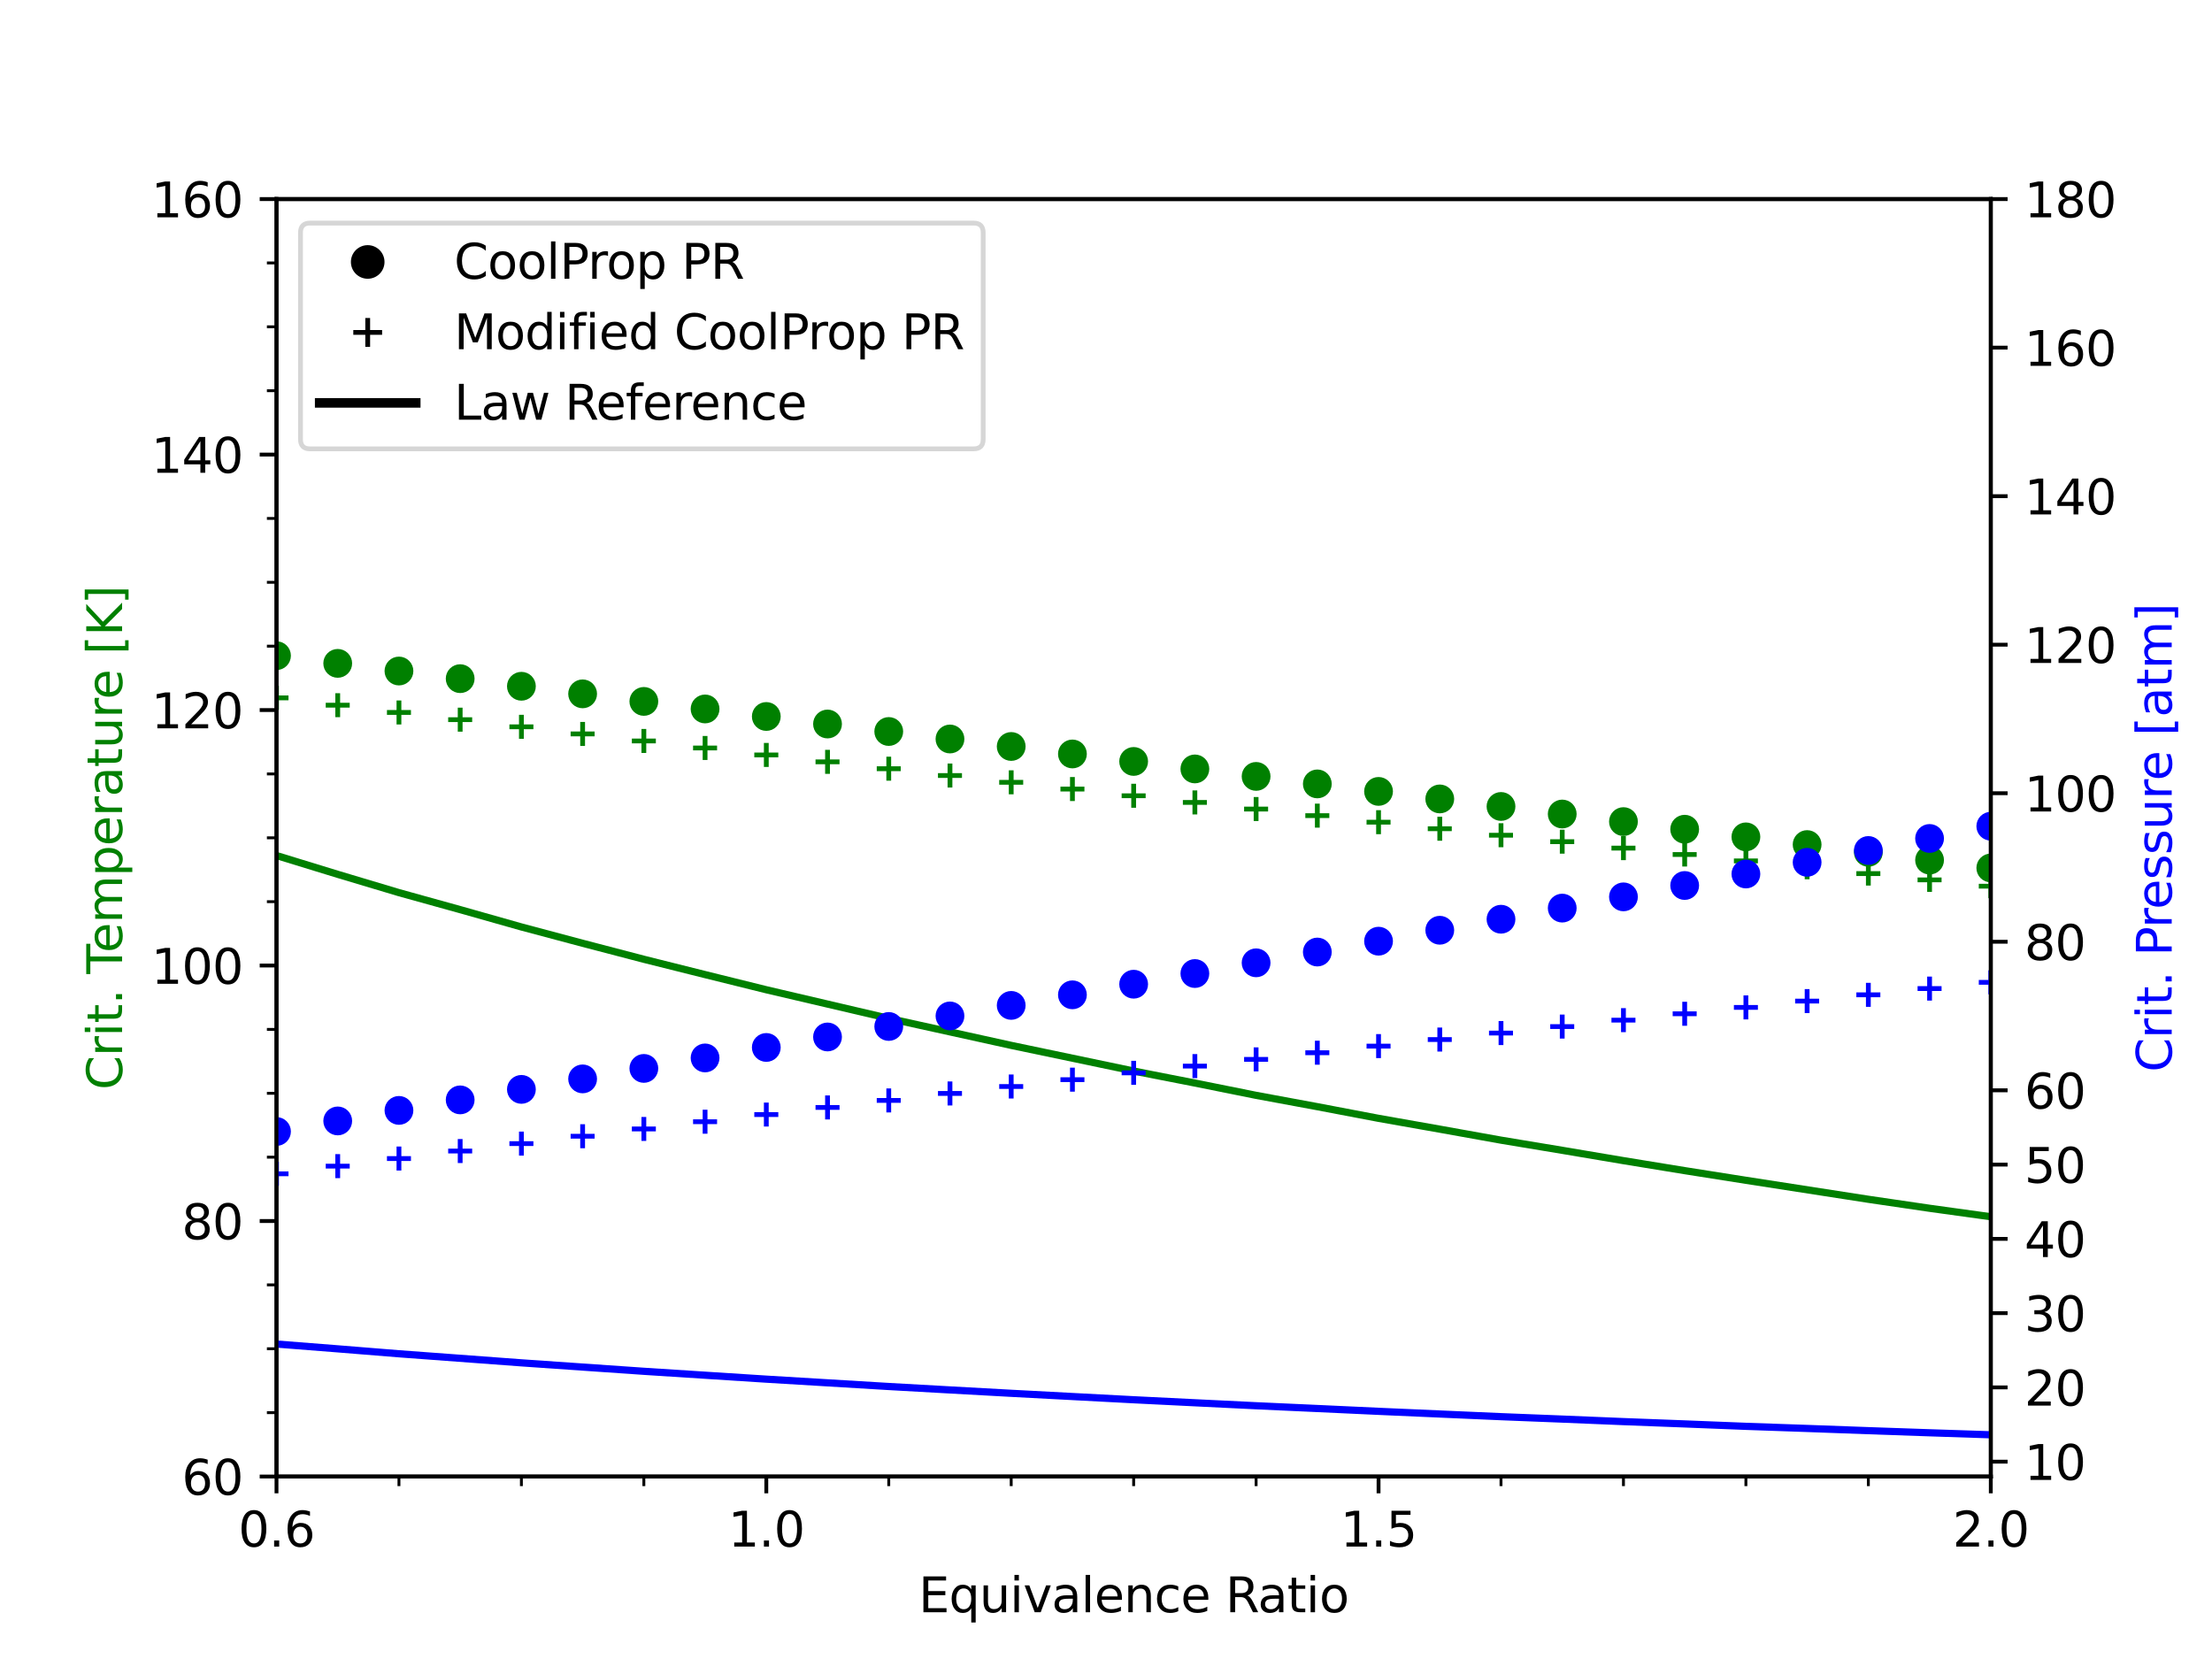 <?xml version="1.0" encoding="utf-8" standalone="no"?>
<!DOCTYPE svg PUBLIC "-//W3C//DTD SVG 1.1//EN"
  "http://www.w3.org/Graphics/SVG/1.1/DTD/svg11.dtd">
<svg xmlns:xlink="http://www.w3.org/1999/xlink" width="460.8pt" height="345.6pt" viewBox="0 0 460.8 345.6" xmlns="http://www.w3.org/2000/svg" version="1.1">
 <defs>
  <style type="text/css">*{stroke-linejoin: round; stroke-linecap: butt}</style>
 </defs>
 <g id="figure_1">
  <g id="patch_1">
   <path d="M 0 345.6 
L 460.8 345.6 
L 460.8 0 
L 0 0 
z
" style="fill: #ffffff"/>
  </g>
  <g id="axes_1">
   <g id="patch_2">
    <path d="M 57.6 307.584 
L 414.72 307.584 
L 414.72 41.472 
L 57.6 41.472 
z
" style="fill: #ffffff"/>
   </g>
   <g id="matplotlib.axis_1">
    <g id="xtick_1">
     <g id="line2d_1">
      <defs>
       <path id="m909e1edf56" d="M 0 0 
L 0 3.5 
" style="stroke: #000000; stroke-width: 0.8"/>
      </defs>
      <g>
       <use xlink:href="#m909e1edf56" x="57.6" y="307.584" style="stroke: #000000; stroke-width: 0.8"/>
      </g>
     </g>
     <g id="text_1">
      <!-- 0.6 -->
      <g transform="translate(49.648 322.182) scale(0.1 -0.1)">
       <defs>
        <path id="DejaVuSans-30" d="M 2034 4250 
Q 1547 4250 1301 3770 
Q 1056 3291 1056 2328 
Q 1056 1369 1301 889 
Q 1547 409 2034 409 
Q 2525 409 2770 889 
Q 3016 1369 3016 2328 
Q 3016 3291 2770 3770 
Q 2525 4250 2034 4250 
z
M 2034 4750 
Q 2819 4750 3233 4129 
Q 3647 3509 3647 2328 
Q 3647 1150 3233 529 
Q 2819 -91 2034 -91 
Q 1250 -91 836 529 
Q 422 1150 422 2328 
Q 422 3509 836 4129 
Q 1250 4750 2034 4750 
z
" transform="scale(0.016)"/>
        <path id="DejaVuSans-2e" d="M 684 794 
L 1344 794 
L 1344 0 
L 684 0 
L 684 794 
z
" transform="scale(0.016)"/>
        <path id="DejaVuSans-36" d="M 2113 2584 
Q 1688 2584 1439 2293 
Q 1191 2003 1191 1497 
Q 1191 994 1439 701 
Q 1688 409 2113 409 
Q 2538 409 2786 701 
Q 3034 994 3034 1497 
Q 3034 2003 2786 2293 
Q 2538 2584 2113 2584 
z
M 3366 4563 
L 3366 3988 
Q 3128 4100 2886 4159 
Q 2644 4219 2406 4219 
Q 1781 4219 1451 3797 
Q 1122 3375 1075 2522 
Q 1259 2794 1537 2939 
Q 1816 3084 2150 3084 
Q 2853 3084 3261 2657 
Q 3669 2231 3669 1497 
Q 3669 778 3244 343 
Q 2819 -91 2113 -91 
Q 1303 -91 875 529 
Q 447 1150 447 2328 
Q 447 3434 972 4092 
Q 1497 4750 2381 4750 
Q 2619 4750 2861 4703 
Q 3103 4656 3366 4563 
z
" transform="scale(0.016)"/>
       </defs>
       <use xlink:href="#DejaVuSans-30"/>
       <use xlink:href="#DejaVuSans-2e" transform="translate(63.623 0)"/>
       <use xlink:href="#DejaVuSans-36" transform="translate(95.41 0)"/>
      </g>
     </g>
    </g>
    <g id="xtick_2">
     <g id="line2d_2">
      <g>
       <use xlink:href="#m909e1edf56" x="159.634" y="307.584" style="stroke: #000000; stroke-width: 0.8"/>
      </g>
     </g>
     <g id="text_2">
      <!-- 1.0 -->
      <g transform="translate(151.683 322.182) scale(0.1 -0.1)">
       <defs>
        <path id="DejaVuSans-31" d="M 794 531 
L 1825 531 
L 1825 4091 
L 703 3866 
L 703 4441 
L 1819 4666 
L 2450 4666 
L 2450 531 
L 3481 531 
L 3481 0 
L 794 0 
L 794 531 
z
" transform="scale(0.016)"/>
       </defs>
       <use xlink:href="#DejaVuSans-31"/>
       <use xlink:href="#DejaVuSans-2e" transform="translate(63.623 0)"/>
       <use xlink:href="#DejaVuSans-30" transform="translate(95.41 0)"/>
      </g>
     </g>
    </g>
    <g id="xtick_3">
     <g id="line2d_3">
      <g>
       <use xlink:href="#m909e1edf56" x="287.177" y="307.584" style="stroke: #000000; stroke-width: 0.8"/>
      </g>
     </g>
     <g id="text_3">
      <!-- 1.5 -->
      <g transform="translate(279.226 322.182) scale(0.1 -0.1)">
       <defs>
        <path id="DejaVuSans-35" d="M 691 4666 
L 3169 4666 
L 3169 4134 
L 1269 4134 
L 1269 2991 
Q 1406 3038 1543 3061 
Q 1681 3084 1819 3084 
Q 2600 3084 3056 2656 
Q 3513 2228 3513 1497 
Q 3513 744 3044 326 
Q 2575 -91 1722 -91 
Q 1428 -91 1123 -41 
Q 819 9 494 109 
L 494 744 
Q 775 591 1075 516 
Q 1375 441 1709 441 
Q 2250 441 2565 725 
Q 2881 1009 2881 1497 
Q 2881 1984 2565 2268 
Q 2250 2553 1709 2553 
Q 1456 2553 1204 2497 
Q 953 2441 691 2322 
L 691 4666 
z
" transform="scale(0.016)"/>
       </defs>
       <use xlink:href="#DejaVuSans-31"/>
       <use xlink:href="#DejaVuSans-2e" transform="translate(63.623 0)"/>
       <use xlink:href="#DejaVuSans-35" transform="translate(95.41 0)"/>
      </g>
     </g>
    </g>
    <g id="xtick_4">
     <g id="line2d_4">
      <g>
       <use xlink:href="#m909e1edf56" x="414.72" y="307.584" style="stroke: #000000; stroke-width: 0.8"/>
      </g>
     </g>
     <g id="text_4">
      <!-- 2.0 -->
      <g transform="translate(406.768 322.182) scale(0.1 -0.1)">
       <defs>
        <path id="DejaVuSans-32" d="M 1228 531 
L 3431 531 
L 3431 0 
L 469 0 
L 469 531 
Q 828 903 1448 1529 
Q 2069 2156 2228 2338 
Q 2531 2678 2651 2914 
Q 2772 3150 2772 3378 
Q 2772 3750 2511 3984 
Q 2250 4219 1831 4219 
Q 1534 4219 1204 4116 
Q 875 4013 500 3803 
L 500 4441 
Q 881 4594 1212 4672 
Q 1544 4750 1819 4750 
Q 2544 4750 2975 4387 
Q 3406 4025 3406 3419 
Q 3406 3131 3298 2873 
Q 3191 2616 2906 2266 
Q 2828 2175 2409 1742 
Q 1991 1309 1228 531 
z
" transform="scale(0.016)"/>
       </defs>
       <use xlink:href="#DejaVuSans-32"/>
       <use xlink:href="#DejaVuSans-2e" transform="translate(63.623 0)"/>
       <use xlink:href="#DejaVuSans-30" transform="translate(95.41 0)"/>
      </g>
     </g>
    </g>
    <g id="xtick_5">
     <g id="line2d_5">
      <defs>
       <path id="mde14dd2999" d="M 0 0 
L 0 2 
" style="stroke: #000000; stroke-width: 0.6"/>
      </defs>
      <g>
       <use xlink:href="#mde14dd2999" x="83.109" y="307.584" style="stroke: #000000; stroke-width: 0.6"/>
      </g>
     </g>
    </g>
    <g id="xtick_6">
     <g id="line2d_6">
      <g>
       <use xlink:href="#mde14dd2999" x="108.617" y="307.584" style="stroke: #000000; stroke-width: 0.6"/>
      </g>
     </g>
    </g>
    <g id="xtick_7">
     <g id="line2d_7">
      <g>
       <use xlink:href="#mde14dd2999" x="134.126" y="307.584" style="stroke: #000000; stroke-width: 0.6"/>
      </g>
     </g>
    </g>
    <g id="xtick_8">
     <g id="line2d_8">
      <g>
       <use xlink:href="#mde14dd2999" x="185.143" y="307.584" style="stroke: #000000; stroke-width: 0.6"/>
      </g>
     </g>
    </g>
    <g id="xtick_9">
     <g id="line2d_9">
      <g>
       <use xlink:href="#mde14dd2999" x="210.651" y="307.584" style="stroke: #000000; stroke-width: 0.6"/>
      </g>
     </g>
    </g>
    <g id="xtick_10">
     <g id="line2d_10">
      <g>
       <use xlink:href="#mde14dd2999" x="236.16" y="307.584" style="stroke: #000000; stroke-width: 0.6"/>
      </g>
     </g>
    </g>
    <g id="xtick_11">
     <g id="line2d_11">
      <g>
       <use xlink:href="#mde14dd2999" x="261.669" y="307.584" style="stroke: #000000; stroke-width: 0.6"/>
      </g>
     </g>
    </g>
    <g id="xtick_12">
     <g id="line2d_12">
      <g>
       <use xlink:href="#mde14dd2999" x="312.686" y="307.584" style="stroke: #000000; stroke-width: 0.6"/>
      </g>
     </g>
    </g>
    <g id="xtick_13">
     <g id="line2d_13">
      <g>
       <use xlink:href="#mde14dd2999" x="338.194" y="307.584" style="stroke: #000000; stroke-width: 0.6"/>
      </g>
     </g>
    </g>
    <g id="xtick_14">
     <g id="line2d_14">
      <g>
       <use xlink:href="#mde14dd2999" x="363.703" y="307.584" style="stroke: #000000; stroke-width: 0.6"/>
      </g>
     </g>
    </g>
    <g id="xtick_15">
     <g id="line2d_15">
      <g>
       <use xlink:href="#mde14dd2999" x="389.211" y="307.584" style="stroke: #000000; stroke-width: 0.6"/>
      </g>
     </g>
    </g>
    <g id="text_5">
     <!-- Equivalence Ratio -->
     <g transform="translate(191.362 335.861) scale(0.1 -0.1)">
      <defs>
       <path id="DejaVuSans-45" d="M 628 4666 
L 3578 4666 
L 3578 4134 
L 1259 4134 
L 1259 2753 
L 3481 2753 
L 3481 2222 
L 1259 2222 
L 1259 531 
L 3634 531 
L 3634 0 
L 628 0 
L 628 4666 
z
" transform="scale(0.016)"/>
       <path id="DejaVuSans-71" d="M 947 1747 
Q 947 1113 1208 752 
Q 1469 391 1925 391 
Q 2381 391 2643 752 
Q 2906 1113 2906 1747 
Q 2906 2381 2643 2742 
Q 2381 3103 1925 3103 
Q 1469 3103 1208 2742 
Q 947 2381 947 1747 
z
M 2906 525 
Q 2725 213 2448 61 
Q 2172 -91 1784 -91 
Q 1150 -91 751 415 
Q 353 922 353 1747 
Q 353 2572 751 3078 
Q 1150 3584 1784 3584 
Q 2172 3584 2448 3432 
Q 2725 3281 2906 2969 
L 2906 3500 
L 3481 3500 
L 3481 -1331 
L 2906 -1331 
L 2906 525 
z
" transform="scale(0.016)"/>
       <path id="DejaVuSans-75" d="M 544 1381 
L 544 3500 
L 1119 3500 
L 1119 1403 
Q 1119 906 1312 657 
Q 1506 409 1894 409 
Q 2359 409 2629 706 
Q 2900 1003 2900 1516 
L 2900 3500 
L 3475 3500 
L 3475 0 
L 2900 0 
L 2900 538 
Q 2691 219 2414 64 
Q 2138 -91 1772 -91 
Q 1169 -91 856 284 
Q 544 659 544 1381 
z
M 1991 3584 
L 1991 3584 
z
" transform="scale(0.016)"/>
       <path id="DejaVuSans-69" d="M 603 3500 
L 1178 3500 
L 1178 0 
L 603 0 
L 603 3500 
z
M 603 4863 
L 1178 4863 
L 1178 4134 
L 603 4134 
L 603 4863 
z
" transform="scale(0.016)"/>
       <path id="DejaVuSans-76" d="M 191 3500 
L 800 3500 
L 1894 563 
L 2988 3500 
L 3597 3500 
L 2284 0 
L 1503 0 
L 191 3500 
z
" transform="scale(0.016)"/>
       <path id="DejaVuSans-61" d="M 2194 1759 
Q 1497 1759 1228 1600 
Q 959 1441 959 1056 
Q 959 750 1161 570 
Q 1363 391 1709 391 
Q 2188 391 2477 730 
Q 2766 1069 2766 1631 
L 2766 1759 
L 2194 1759 
z
M 3341 1997 
L 3341 0 
L 2766 0 
L 2766 531 
Q 2569 213 2275 61 
Q 1981 -91 1556 -91 
Q 1019 -91 701 211 
Q 384 513 384 1019 
Q 384 1609 779 1909 
Q 1175 2209 1959 2209 
L 2766 2209 
L 2766 2266 
Q 2766 2663 2505 2880 
Q 2244 3097 1772 3097 
Q 1472 3097 1187 3025 
Q 903 2953 641 2809 
L 641 3341 
Q 956 3463 1253 3523 
Q 1550 3584 1831 3584 
Q 2591 3584 2966 3190 
Q 3341 2797 3341 1997 
z
" transform="scale(0.016)"/>
       <path id="DejaVuSans-6c" d="M 603 4863 
L 1178 4863 
L 1178 0 
L 603 0 
L 603 4863 
z
" transform="scale(0.016)"/>
       <path id="DejaVuSans-65" d="M 3597 1894 
L 3597 1613 
L 953 1613 
Q 991 1019 1311 708 
Q 1631 397 2203 397 
Q 2534 397 2845 478 
Q 3156 559 3463 722 
L 3463 178 
Q 3153 47 2828 -22 
Q 2503 -91 2169 -91 
Q 1331 -91 842 396 
Q 353 884 353 1716 
Q 353 2575 817 3079 
Q 1281 3584 2069 3584 
Q 2775 3584 3186 3129 
Q 3597 2675 3597 1894 
z
M 3022 2063 
Q 3016 2534 2758 2815 
Q 2500 3097 2075 3097 
Q 1594 3097 1305 2825 
Q 1016 2553 972 2059 
L 3022 2063 
z
" transform="scale(0.016)"/>
       <path id="DejaVuSans-6e" d="M 3513 2113 
L 3513 0 
L 2938 0 
L 2938 2094 
Q 2938 2591 2744 2837 
Q 2550 3084 2163 3084 
Q 1697 3084 1428 2787 
Q 1159 2491 1159 1978 
L 1159 0 
L 581 0 
L 581 3500 
L 1159 3500 
L 1159 2956 
Q 1366 3272 1645 3428 
Q 1925 3584 2291 3584 
Q 2894 3584 3203 3211 
Q 3513 2838 3513 2113 
z
" transform="scale(0.016)"/>
       <path id="DejaVuSans-63" d="M 3122 3366 
L 3122 2828 
Q 2878 2963 2633 3030 
Q 2388 3097 2138 3097 
Q 1578 3097 1268 2742 
Q 959 2388 959 1747 
Q 959 1106 1268 751 
Q 1578 397 2138 397 
Q 2388 397 2633 464 
Q 2878 531 3122 666 
L 3122 134 
Q 2881 22 2623 -34 
Q 2366 -91 2075 -91 
Q 1284 -91 818 406 
Q 353 903 353 1747 
Q 353 2603 823 3093 
Q 1294 3584 2113 3584 
Q 2378 3584 2631 3529 
Q 2884 3475 3122 3366 
z
" transform="scale(0.016)"/>
       <path id="DejaVuSans-20" transform="scale(0.016)"/>
       <path id="DejaVuSans-52" d="M 2841 2188 
Q 3044 2119 3236 1894 
Q 3428 1669 3622 1275 
L 4263 0 
L 3584 0 
L 2988 1197 
Q 2756 1666 2539 1819 
Q 2322 1972 1947 1972 
L 1259 1972 
L 1259 0 
L 628 0 
L 628 4666 
L 2053 4666 
Q 2853 4666 3247 4331 
Q 3641 3997 3641 3322 
Q 3641 2881 3436 2590 
Q 3231 2300 2841 2188 
z
M 1259 4147 
L 1259 2491 
L 2053 2491 
Q 2509 2491 2742 2702 
Q 2975 2913 2975 3322 
Q 2975 3731 2742 3939 
Q 2509 4147 2053 4147 
L 1259 4147 
z
" transform="scale(0.016)"/>
       <path id="DejaVuSans-74" d="M 1172 4494 
L 1172 3500 
L 2356 3500 
L 2356 3053 
L 1172 3053 
L 1172 1153 
Q 1172 725 1289 603 
Q 1406 481 1766 481 
L 2356 481 
L 2356 0 
L 1766 0 
Q 1100 0 847 248 
Q 594 497 594 1153 
L 594 3053 
L 172 3053 
L 172 3500 
L 594 3500 
L 594 4494 
L 1172 4494 
z
" transform="scale(0.016)"/>
       <path id="DejaVuSans-6f" d="M 1959 3097 
Q 1497 3097 1228 2736 
Q 959 2375 959 1747 
Q 959 1119 1226 758 
Q 1494 397 1959 397 
Q 2419 397 2687 759 
Q 2956 1122 2956 1747 
Q 2956 2369 2687 2733 
Q 2419 3097 1959 3097 
z
M 1959 3584 
Q 2709 3584 3137 3096 
Q 3566 2609 3566 1747 
Q 3566 888 3137 398 
Q 2709 -91 1959 -91 
Q 1206 -91 779 398 
Q 353 888 353 1747 
Q 353 2609 779 3096 
Q 1206 3584 1959 3584 
z
" transform="scale(0.016)"/>
      </defs>
      <use xlink:href="#DejaVuSans-45"/>
      <use xlink:href="#DejaVuSans-71" transform="translate(63.184 0)"/>
      <use xlink:href="#DejaVuSans-75" transform="translate(126.66 0)"/>
      <use xlink:href="#DejaVuSans-69" transform="translate(190.039 0)"/>
      <use xlink:href="#DejaVuSans-76" transform="translate(217.822 0)"/>
      <use xlink:href="#DejaVuSans-61" transform="translate(277.002 0)"/>
      <use xlink:href="#DejaVuSans-6c" transform="translate(338.281 0)"/>
      <use xlink:href="#DejaVuSans-65" transform="translate(366.064 0)"/>
      <use xlink:href="#DejaVuSans-6e" transform="translate(427.588 0)"/>
      <use xlink:href="#DejaVuSans-63" transform="translate(490.967 0)"/>
      <use xlink:href="#DejaVuSans-65" transform="translate(545.947 0)"/>
      <use xlink:href="#DejaVuSans-20" transform="translate(607.471 0)"/>
      <use xlink:href="#DejaVuSans-52" transform="translate(639.258 0)"/>
      <use xlink:href="#DejaVuSans-61" transform="translate(706.49 0)"/>
      <use xlink:href="#DejaVuSans-74" transform="translate(767.77 0)"/>
      <use xlink:href="#DejaVuSans-69" transform="translate(806.979 0)"/>
      <use xlink:href="#DejaVuSans-6f" transform="translate(834.762 0)"/>
     </g>
    </g>
   </g>
   <g id="matplotlib.axis_2">
    <g id="ytick_1">
     <g id="line2d_16">
      <defs>
       <path id="me771ffc013" d="M 0 0 
L -3.5 0 
" style="stroke: #000000; stroke-width: 0.8"/>
      </defs>
      <g>
       <use xlink:href="#me771ffc013" x="57.6" y="307.584" style="stroke: #000000; stroke-width: 0.8"/>
      </g>
     </g>
     <g id="text_6">
      <!-- 60 -->
      <g transform="translate(37.875 311.383) scale(0.1 -0.1)">
       <use xlink:href="#DejaVuSans-36"/>
       <use xlink:href="#DejaVuSans-30" transform="translate(63.623 0)"/>
      </g>
     </g>
    </g>
    <g id="ytick_2">
     <g id="line2d_17">
      <g>
       <use xlink:href="#me771ffc013" x="57.6" y="254.362" style="stroke: #000000; stroke-width: 0.8"/>
      </g>
     </g>
     <g id="text_7">
      <!-- 80 -->
      <g transform="translate(37.875 258.161) scale(0.1 -0.1)">
       <defs>
        <path id="DejaVuSans-38" d="M 2034 2216 
Q 1584 2216 1326 1975 
Q 1069 1734 1069 1313 
Q 1069 891 1326 650 
Q 1584 409 2034 409 
Q 2484 409 2743 651 
Q 3003 894 3003 1313 
Q 3003 1734 2745 1975 
Q 2488 2216 2034 2216 
z
M 1403 2484 
Q 997 2584 770 2862 
Q 544 3141 544 3541 
Q 544 4100 942 4425 
Q 1341 4750 2034 4750 
Q 2731 4750 3128 4425 
Q 3525 4100 3525 3541 
Q 3525 3141 3298 2862 
Q 3072 2584 2669 2484 
Q 3125 2378 3379 2068 
Q 3634 1759 3634 1313 
Q 3634 634 3220 271 
Q 2806 -91 2034 -91 
Q 1263 -91 848 271 
Q 434 634 434 1313 
Q 434 1759 690 2068 
Q 947 2378 1403 2484 
z
M 1172 3481 
Q 1172 3119 1398 2916 
Q 1625 2713 2034 2713 
Q 2441 2713 2670 2916 
Q 2900 3119 2900 3481 
Q 2900 3844 2670 4047 
Q 2441 4250 2034 4250 
Q 1625 4250 1398 4047 
Q 1172 3844 1172 3481 
z
" transform="scale(0.016)"/>
       </defs>
       <use xlink:href="#DejaVuSans-38"/>
       <use xlink:href="#DejaVuSans-30" transform="translate(63.623 0)"/>
      </g>
     </g>
    </g>
    <g id="ytick_3">
     <g id="line2d_18">
      <g>
       <use xlink:href="#me771ffc013" x="57.6" y="201.139" style="stroke: #000000; stroke-width: 0.8"/>
      </g>
     </g>
     <g id="text_8">
      <!-- 100 -->
      <g transform="translate(31.512 204.938) scale(0.1 -0.1)">
       <use xlink:href="#DejaVuSans-31"/>
       <use xlink:href="#DejaVuSans-30" transform="translate(63.623 0)"/>
       <use xlink:href="#DejaVuSans-30" transform="translate(127.246 0)"/>
      </g>
     </g>
    </g>
    <g id="ytick_4">
     <g id="line2d_19">
      <g>
       <use xlink:href="#me771ffc013" x="57.6" y="147.917" style="stroke: #000000; stroke-width: 0.8"/>
      </g>
     </g>
     <g id="text_9">
      <!-- 120 -->
      <g transform="translate(31.512 151.716) scale(0.1 -0.1)">
       <use xlink:href="#DejaVuSans-31"/>
       <use xlink:href="#DejaVuSans-32" transform="translate(63.623 0)"/>
       <use xlink:href="#DejaVuSans-30" transform="translate(127.246 0)"/>
      </g>
     </g>
    </g>
    <g id="ytick_5">
     <g id="line2d_20">
      <g>
       <use xlink:href="#me771ffc013" x="57.6" y="94.694" style="stroke: #000000; stroke-width: 0.8"/>
      </g>
     </g>
     <g id="text_10">
      <!-- 140 -->
      <g transform="translate(31.512 98.494) scale(0.1 -0.1)">
       <defs>
        <path id="DejaVuSans-34" d="M 2419 4116 
L 825 1625 
L 2419 1625 
L 2419 4116 
z
M 2253 4666 
L 3047 4666 
L 3047 1625 
L 3713 1625 
L 3713 1100 
L 3047 1100 
L 3047 0 
L 2419 0 
L 2419 1100 
L 313 1100 
L 313 1709 
L 2253 4666 
z
" transform="scale(0.016)"/>
       </defs>
       <use xlink:href="#DejaVuSans-31"/>
       <use xlink:href="#DejaVuSans-34" transform="translate(63.623 0)"/>
       <use xlink:href="#DejaVuSans-30" transform="translate(127.246 0)"/>
      </g>
     </g>
    </g>
    <g id="ytick_6">
     <g id="line2d_21">
      <g>
       <use xlink:href="#me771ffc013" x="57.6" y="41.472" style="stroke: #000000; stroke-width: 0.8"/>
      </g>
     </g>
     <g id="text_11">
      <!-- 160 -->
      <g transform="translate(31.512 45.271) scale(0.1 -0.1)">
       <use xlink:href="#DejaVuSans-31"/>
       <use xlink:href="#DejaVuSans-36" transform="translate(63.623 0)"/>
       <use xlink:href="#DejaVuSans-30" transform="translate(127.246 0)"/>
      </g>
     </g>
    </g>
    <g id="ytick_7">
     <g id="line2d_22">
      <defs>
       <path id="m28717c2f0e" d="M 0 0 
L -2 0 
" style="stroke: #000000; stroke-width: 0.6"/>
      </defs>
      <g>
       <use xlink:href="#m28717c2f0e" x="57.6" y="294.278" style="stroke: #000000; stroke-width: 0.6"/>
      </g>
     </g>
    </g>
    <g id="ytick_8">
     <g id="line2d_23">
      <g>
       <use xlink:href="#m28717c2f0e" x="57.6" y="280.973" style="stroke: #000000; stroke-width: 0.6"/>
      </g>
     </g>
    </g>
    <g id="ytick_9">
     <g id="line2d_24">
      <g>
       <use xlink:href="#m28717c2f0e" x="57.6" y="267.667" style="stroke: #000000; stroke-width: 0.6"/>
      </g>
     </g>
    </g>
    <g id="ytick_10">
     <g id="line2d_25">
      <g>
       <use xlink:href="#m28717c2f0e" x="57.6" y="241.056" style="stroke: #000000; stroke-width: 0.6"/>
      </g>
     </g>
    </g>
    <g id="ytick_11">
     <g id="line2d_26">
      <g>
       <use xlink:href="#m28717c2f0e" x="57.6" y="227.75" style="stroke: #000000; stroke-width: 0.6"/>
      </g>
     </g>
    </g>
    <g id="ytick_12">
     <g id="line2d_27">
      <g>
       <use xlink:href="#m28717c2f0e" x="57.6" y="214.445" style="stroke: #000000; stroke-width: 0.6"/>
      </g>
     </g>
    </g>
    <g id="ytick_13">
     <g id="line2d_28">
      <g>
       <use xlink:href="#m28717c2f0e" x="57.6" y="187.834" style="stroke: #000000; stroke-width: 0.6"/>
      </g>
     </g>
    </g>
    <g id="ytick_14">
     <g id="line2d_29">
      <g>
       <use xlink:href="#m28717c2f0e" x="57.6" y="174.528" style="stroke: #000000; stroke-width: 0.6"/>
      </g>
     </g>
    </g>
    <g id="ytick_15">
     <g id="line2d_30">
      <g>
       <use xlink:href="#m28717c2f0e" x="57.6" y="161.222" style="stroke: #000000; stroke-width: 0.6"/>
      </g>
     </g>
    </g>
    <g id="ytick_16">
     <g id="line2d_31">
      <g>
       <use xlink:href="#m28717c2f0e" x="57.6" y="134.611" style="stroke: #000000; stroke-width: 0.6"/>
      </g>
     </g>
    </g>
    <g id="ytick_17">
     <g id="line2d_32">
      <g>
       <use xlink:href="#m28717c2f0e" x="57.6" y="121.306" style="stroke: #000000; stroke-width: 0.6"/>
      </g>
     </g>
    </g>
    <g id="ytick_18">
     <g id="line2d_33">
      <g>
       <use xlink:href="#m28717c2f0e" x="57.6" y="108" style="stroke: #000000; stroke-width: 0.6"/>
      </g>
     </g>
    </g>
    <g id="ytick_19">
     <g id="line2d_34">
      <g>
       <use xlink:href="#m28717c2f0e" x="57.6" y="81.389" style="stroke: #000000; stroke-width: 0.6"/>
      </g>
     </g>
    </g>
    <g id="ytick_20">
     <g id="line2d_35">
      <g>
       <use xlink:href="#m28717c2f0e" x="57.6" y="68.083" style="stroke: #000000; stroke-width: 0.6"/>
      </g>
     </g>
    </g>
    <g id="ytick_21">
     <g id="line2d_36">
      <g>
       <use xlink:href="#m28717c2f0e" x="57.6" y="54.778" style="stroke: #000000; stroke-width: 0.6"/>
      </g>
     </g>
    </g>
    <g id="text_12">
     <!-- Crit. Temperature [K] -->
     <g style="fill: #008000" transform="translate(25.433 227.041) rotate(-90) scale(0.1 -0.1)">
      <defs>
       <path id="DejaVuSans-43" d="M 4122 4306 
L 4122 3641 
Q 3803 3938 3442 4084 
Q 3081 4231 2675 4231 
Q 1875 4231 1450 3742 
Q 1025 3253 1025 2328 
Q 1025 1406 1450 917 
Q 1875 428 2675 428 
Q 3081 428 3442 575 
Q 3803 722 4122 1019 
L 4122 359 
Q 3791 134 3420 21 
Q 3050 -91 2638 -91 
Q 1578 -91 968 557 
Q 359 1206 359 2328 
Q 359 3453 968 4101 
Q 1578 4750 2638 4750 
Q 3056 4750 3426 4639 
Q 3797 4528 4122 4306 
z
" transform="scale(0.016)"/>
       <path id="DejaVuSans-72" d="M 2631 2963 
Q 2534 3019 2420 3045 
Q 2306 3072 2169 3072 
Q 1681 3072 1420 2755 
Q 1159 2438 1159 1844 
L 1159 0 
L 581 0 
L 581 3500 
L 1159 3500 
L 1159 2956 
Q 1341 3275 1631 3429 
Q 1922 3584 2338 3584 
Q 2397 3584 2469 3576 
Q 2541 3569 2628 3553 
L 2631 2963 
z
" transform="scale(0.016)"/>
       <path id="DejaVuSans-54" d="M -19 4666 
L 3928 4666 
L 3928 4134 
L 2272 4134 
L 2272 0 
L 1638 0 
L 1638 4134 
L -19 4134 
L -19 4666 
z
" transform="scale(0.016)"/>
       <path id="DejaVuSans-6d" d="M 3328 2828 
Q 3544 3216 3844 3400 
Q 4144 3584 4550 3584 
Q 5097 3584 5394 3201 
Q 5691 2819 5691 2113 
L 5691 0 
L 5113 0 
L 5113 2094 
Q 5113 2597 4934 2840 
Q 4756 3084 4391 3084 
Q 3944 3084 3684 2787 
Q 3425 2491 3425 1978 
L 3425 0 
L 2847 0 
L 2847 2094 
Q 2847 2600 2669 2842 
Q 2491 3084 2119 3084 
Q 1678 3084 1418 2786 
Q 1159 2488 1159 1978 
L 1159 0 
L 581 0 
L 581 3500 
L 1159 3500 
L 1159 2956 
Q 1356 3278 1631 3431 
Q 1906 3584 2284 3584 
Q 2666 3584 2933 3390 
Q 3200 3197 3328 2828 
z
" transform="scale(0.016)"/>
       <path id="DejaVuSans-70" d="M 1159 525 
L 1159 -1331 
L 581 -1331 
L 581 3500 
L 1159 3500 
L 1159 2969 
Q 1341 3281 1617 3432 
Q 1894 3584 2278 3584 
Q 2916 3584 3314 3078 
Q 3713 2572 3713 1747 
Q 3713 922 3314 415 
Q 2916 -91 2278 -91 
Q 1894 -91 1617 61 
Q 1341 213 1159 525 
z
M 3116 1747 
Q 3116 2381 2855 2742 
Q 2594 3103 2138 3103 
Q 1681 3103 1420 2742 
Q 1159 2381 1159 1747 
Q 1159 1113 1420 752 
Q 1681 391 2138 391 
Q 2594 391 2855 752 
Q 3116 1113 3116 1747 
z
" transform="scale(0.016)"/>
       <path id="DejaVuSans-5b" d="M 550 4863 
L 1875 4863 
L 1875 4416 
L 1125 4416 
L 1125 -397 
L 1875 -397 
L 1875 -844 
L 550 -844 
L 550 4863 
z
" transform="scale(0.016)"/>
       <path id="DejaVuSans-4b" d="M 628 4666 
L 1259 4666 
L 1259 2694 
L 3353 4666 
L 4166 4666 
L 1850 2491 
L 4331 0 
L 3500 0 
L 1259 2247 
L 1259 0 
L 628 0 
L 628 4666 
z
" transform="scale(0.016)"/>
       <path id="DejaVuSans-5d" d="M 1947 4863 
L 1947 -844 
L 622 -844 
L 622 -397 
L 1369 -397 
L 1369 4416 
L 622 4416 
L 622 4863 
L 1947 4863 
z
" transform="scale(0.016)"/>
      </defs>
      <use xlink:href="#DejaVuSans-43"/>
      <use xlink:href="#DejaVuSans-72" transform="translate(69.824 0)"/>
      <use xlink:href="#DejaVuSans-69" transform="translate(110.938 0)"/>
      <use xlink:href="#DejaVuSans-74" transform="translate(138.721 0)"/>
      <use xlink:href="#DejaVuSans-2e" transform="translate(177.93 0)"/>
      <use xlink:href="#DejaVuSans-20" transform="translate(209.717 0)"/>
      <use xlink:href="#DejaVuSans-54" transform="translate(241.504 0)"/>
      <use xlink:href="#DejaVuSans-65" transform="translate(285.588 0)"/>
      <use xlink:href="#DejaVuSans-6d" transform="translate(347.111 0)"/>
      <use xlink:href="#DejaVuSans-70" transform="translate(444.523 0)"/>
      <use xlink:href="#DejaVuSans-65" transform="translate(508 0)"/>
      <use xlink:href="#DejaVuSans-72" transform="translate(569.523 0)"/>
      <use xlink:href="#DejaVuSans-61" transform="translate(610.637 0)"/>
      <use xlink:href="#DejaVuSans-74" transform="translate(671.916 0)"/>
      <use xlink:href="#DejaVuSans-75" transform="translate(711.125 0)"/>
      <use xlink:href="#DejaVuSans-72" transform="translate(774.504 0)"/>
      <use xlink:href="#DejaVuSans-65" transform="translate(813.367 0)"/>
      <use xlink:href="#DejaVuSans-20" transform="translate(874.891 0)"/>
      <use xlink:href="#DejaVuSans-5b" transform="translate(906.678 0)"/>
      <use xlink:href="#DejaVuSans-4b" transform="translate(945.691 0)"/>
      <use xlink:href="#DejaVuSans-5d" transform="translate(1011.268 0)"/>
     </g>
    </g>
   </g>
   <g id="line2d_37">
    <defs>
     <path id="ma95b360559" d="M 0 2.5 
C 0.663 2.5 1.299 2.237 1.768 1.768 
C 2.237 1.299 2.5 0.663 2.5 0 
C 2.5 -0.663 2.237 -1.299 1.768 -1.768 
C 1.299 -2.237 0.663 -2.5 0 -2.5 
C -0.663 -2.5 -1.299 -2.237 -1.768 -1.768 
C -2.237 -1.299 -2.5 -0.663 -2.5 0 
C -2.5 0.663 -2.237 1.299 -1.768 1.768 
C -1.299 2.237 -0.663 2.5 0 2.5 
z
" style="stroke: #008000"/>
    </defs>
    <g clip-path="url(#p2128013dec)">
     <use xlink:href="#ma95b360559" x="57.6" y="136.589" style="fill: #008000; stroke: #008000"/>
     <use xlink:href="#ma95b360559" x="70.354" y="138.191" style="fill: #008000; stroke: #008000"/>
     <use xlink:href="#ma95b360559" x="83.109" y="139.786" style="fill: #008000; stroke: #008000"/>
     <use xlink:href="#ma95b360559" x="95.863" y="141.376" style="fill: #008000; stroke: #008000"/>
     <use xlink:href="#ma95b360559" x="108.617" y="142.961" style="fill: #008000; stroke: #008000"/>
     <use xlink:href="#ma95b360559" x="121.371" y="144.541" style="fill: #008000; stroke: #008000"/>
     <use xlink:href="#ma95b360559" x="134.126" y="146.116" style="fill: #008000; stroke: #008000"/>
     <use xlink:href="#ma95b360559" x="146.88" y="147.688" style="fill: #008000; stroke: #008000"/>
     <use xlink:href="#ma95b360559" x="159.634" y="149.256" style="fill: #008000; stroke: #008000"/>
     <use xlink:href="#ma95b360559" x="172.389" y="150.822" style="fill: #008000; stroke: #008000"/>
     <use xlink:href="#ma95b360559" x="185.143" y="152.384" style="fill: #008000; stroke: #008000"/>
     <use xlink:href="#ma95b360559" x="197.897" y="153.945" style="fill: #008000; stroke: #008000"/>
     <use xlink:href="#ma95b360559" x="210.651" y="155.505" style="fill: #008000; stroke: #008000"/>
     <use xlink:href="#ma95b360559" x="223.406" y="157.063" style="fill: #008000; stroke: #008000"/>
     <use xlink:href="#ma95b360559" x="236.16" y="158.622" style="fill: #008000; stroke: #008000"/>
     <use xlink:href="#ma95b360559" x="248.914" y="160.181" style="fill: #008000; stroke: #008000"/>
     <use xlink:href="#ma95b360559" x="261.669" y="161.74" style="fill: #008000; stroke: #008000"/>
     <use xlink:href="#ma95b360559" x="274.423" y="163.301" style="fill: #008000; stroke: #008000"/>
     <use xlink:href="#ma95b360559" x="287.177" y="164.865" style="fill: #008000; stroke: #008000"/>
     <use xlink:href="#ma95b360559" x="299.931" y="166.431" style="fill: #008000; stroke: #008000"/>
     <use xlink:href="#ma95b360559" x="312.686" y="168.001" style="fill: #008000; stroke: #008000"/>
     <use xlink:href="#ma95b360559" x="325.44" y="169.576" style="fill: #008000; stroke: #008000"/>
     <use xlink:href="#ma95b360559" x="338.194" y="171.156" style="fill: #008000; stroke: #008000"/>
     <use xlink:href="#ma95b360559" x="350.949" y="172.743" style="fill: #008000; stroke: #008000"/>
     <use xlink:href="#ma95b360559" x="363.703" y="174.337" style="fill: #008000; stroke: #008000"/>
     <use xlink:href="#ma95b360559" x="376.457" y="175.939" style="fill: #008000; stroke: #008000"/>
     <use xlink:href="#ma95b360559" x="389.211" y="177.552" style="fill: #008000; stroke: #008000"/>
     <use xlink:href="#ma95b360559" x="401.966" y="179.175" style="fill: #008000; stroke: #008000"/>
     <use xlink:href="#ma95b360559" x="414.72" y="180.81" style="fill: #008000; stroke: #008000"/>
    </g>
   </g>
   <g id="line2d_38">
    <defs>
     <path id="m355c512809" d="M -2.5 0 
L 2.5 0 
M 0 2.5 
L 0 -2.5 
" style="stroke: #008000"/>
    </defs>
    <g clip-path="url(#p2128013dec)">
     <use xlink:href="#m355c512809" x="57.6" y="145.378" style="fill: #008000; stroke: #008000"/>
     <use xlink:href="#m355c512809" x="70.354" y="146.903" style="fill: #008000; stroke: #008000"/>
     <use xlink:href="#m355c512809" x="83.109" y="148.416" style="fill: #008000; stroke: #008000"/>
     <use xlink:href="#m355c512809" x="95.863" y="149.917" style="fill: #008000; stroke: #008000"/>
     <use xlink:href="#m355c512809" x="108.617" y="151.408" style="fill: #008000; stroke: #008000"/>
     <use xlink:href="#m355c512809" x="121.371" y="152.888" style="fill: #008000; stroke: #008000"/>
     <use xlink:href="#m355c512809" x="134.126" y="154.357" style="fill: #008000; stroke: #008000"/>
     <use xlink:href="#m355c512809" x="146.88" y="155.817" style="fill: #008000; stroke: #008000"/>
     <use xlink:href="#m355c512809" x="159.634" y="157.266" style="fill: #008000; stroke: #008000"/>
     <use xlink:href="#m355c512809" x="172.389" y="158.706" style="fill: #008000; stroke: #008000"/>
     <use xlink:href="#m355c512809" x="185.143" y="160.136" style="fill: #008000; stroke: #008000"/>
     <use xlink:href="#m355c512809" x="197.897" y="161.558" style="fill: #008000; stroke: #008000"/>
     <use xlink:href="#m355c512809" x="210.651" y="162.971" style="fill: #008000; stroke: #008000"/>
     <use xlink:href="#m355c512809" x="223.406" y="164.375" style="fill: #008000; stroke: #008000"/>
     <use xlink:href="#m355c512809" x="236.16" y="165.772" style="fill: #008000; stroke: #008000"/>
     <use xlink:href="#m355c512809" x="248.914" y="167.16" style="fill: #008000; stroke: #008000"/>
     <use xlink:href="#m355c512809" x="261.669" y="168.541" style="fill: #008000; stroke: #008000"/>
     <use xlink:href="#m355c512809" x="274.423" y="169.914" style="fill: #008000; stroke: #008000"/>
     <use xlink:href="#m355c512809" x="287.177" y="171.28" style="fill: #008000; stroke: #008000"/>
     <use xlink:href="#m355c512809" x="299.931" y="172.639" style="fill: #008000; stroke: #008000"/>
     <use xlink:href="#m355c512809" x="312.686" y="173.992" style="fill: #008000; stroke: #008000"/>
     <use xlink:href="#m355c512809" x="325.44" y="175.338" style="fill: #008000; stroke: #008000"/>
     <use xlink:href="#m355c512809" x="338.194" y="176.678" style="fill: #008000; stroke: #008000"/>
     <use xlink:href="#m355c512809" x="350.949" y="178.013" style="fill: #008000; stroke: #008000"/>
     <use xlink:href="#m355c512809" x="363.703" y="179.342" style="fill: #008000; stroke: #008000"/>
     <use xlink:href="#m355c512809" x="376.457" y="180.665" style="fill: #008000; stroke: #008000"/>
     <use xlink:href="#m355c512809" x="389.211" y="181.984" style="fill: #008000; stroke: #008000"/>
     <use xlink:href="#m355c512809" x="401.966" y="183.297" style="fill: #008000; stroke: #008000"/>
     <use xlink:href="#m355c512809" x="414.72" y="184.607" style="fill: #008000; stroke: #008000"/>
    </g>
   </g>
   <g id="line2d_39">
    <path d="M 57.6 178.224 
L 70.354 182.137 
L 83.109 185.954 
L 95.863 189.493 
L 108.617 193.102 
L 121.371 196.502 
L 134.126 199.833 
L 146.88 203.025 
L 159.634 206.183 
L 172.389 209.167 
L 185.143 212.151 
L 197.897 214.961 
L 210.651 217.772 
L 223.406 220.444 
L 236.16 223.115 
L 248.914 225.614 
L 261.669 228.181 
L 274.423 230.541 
L 287.177 232.97 
L 299.931 235.225 
L 312.686 237.515 
L 325.44 239.632 
L 338.194 241.783 
L 350.949 243.865 
L 363.703 245.877 
L 376.457 247.855 
L 389.211 249.833 
L 401.966 251.706 
L 414.72 253.471 
" clip-path="url(#p2128013dec)" style="fill: none; stroke: #008000; stroke-width: 1.5; stroke-linecap: square"/>
   </g>
   <g id="patch_3">
    <path d="M 57.6 307.584 
L 57.6 41.472 
" style="fill: none; stroke: #000000; stroke-width: 0.8; stroke-linejoin: miter; stroke-linecap: square"/>
   </g>
   <g id="patch_4">
    <path d="M 414.72 307.584 
L 414.72 41.472 
" style="fill: none; stroke: #000000; stroke-width: 0.8; stroke-linejoin: miter; stroke-linecap: square"/>
   </g>
   <g id="patch_5">
    <path d="M 57.6 307.584 
L 414.72 307.584 
" style="fill: none; stroke: #000000; stroke-width: 0.8; stroke-linejoin: miter; stroke-linecap: square"/>
   </g>
   <g id="patch_6">
    <path d="M 57.6 41.472 
L 414.72 41.472 
" style="fill: none; stroke: #000000; stroke-width: 0.8; stroke-linejoin: miter; stroke-linecap: square"/>
   </g>
   <g id="legend_1">
    <g id="patch_7">
     <path d="M 64.6 93.506 
L 202.814 93.506 
Q 204.814 93.506 204.814 91.506 
L 204.814 48.472 
Q 204.814 46.472 202.814 46.472 
L 64.6 46.472 
Q 62.6 46.472 62.6 48.472 
L 62.6 91.506 
Q 62.6 93.506 64.6 93.506 
z
" style="fill: #ffffff; opacity: 0.8; stroke: #cccccc; stroke-linejoin: miter"/>
    </g>
    <g id="line2d_40">
     <defs>
      <path id="m907e60a7ea" d="M 0 3 
C 0.796 3 1.559 2.684 2.121 2.121 
C 2.684 1.559 3 0.796 3 0 
C 3 -0.796 2.684 -1.559 2.121 -2.121 
C 1.559 -2.684 0.796 -3 0 -3 
C -0.796 -3 -1.559 -2.684 -2.121 -2.121 
C -2.684 -1.559 -3 -0.796 -3 0 
C -3 0.796 -2.684 1.559 -2.121 2.121 
C -1.559 2.684 -0.796 3 0 3 
z
" style="stroke: #000000"/>
     </defs>
     <g>
      <use xlink:href="#m907e60a7ea" x="76.6" y="54.57" style="stroke: #000000"/>
     </g>
    </g>
    <g id="text_13">
     <!-- CoolProp PR -->
     <g transform="translate(94.6 58.07) scale(0.1 -0.1)">
      <defs>
       <path id="DejaVuSans-50" d="M 1259 4147 
L 1259 2394 
L 2053 2394 
Q 2494 2394 2734 2622 
Q 2975 2850 2975 3272 
Q 2975 3691 2734 3919 
Q 2494 4147 2053 4147 
L 1259 4147 
z
M 628 4666 
L 2053 4666 
Q 2838 4666 3239 4311 
Q 3641 3956 3641 3272 
Q 3641 2581 3239 2228 
Q 2838 1875 2053 1875 
L 1259 1875 
L 1259 0 
L 628 0 
L 628 4666 
z
" transform="scale(0.016)"/>
      </defs>
      <use xlink:href="#DejaVuSans-43"/>
      <use xlink:href="#DejaVuSans-6f" transform="translate(69.824 0)"/>
      <use xlink:href="#DejaVuSans-6f" transform="translate(131.006 0)"/>
      <use xlink:href="#DejaVuSans-6c" transform="translate(192.188 0)"/>
      <use xlink:href="#DejaVuSans-50" transform="translate(219.971 0)"/>
      <use xlink:href="#DejaVuSans-72" transform="translate(278.523 0)"/>
      <use xlink:href="#DejaVuSans-6f" transform="translate(317.387 0)"/>
      <use xlink:href="#DejaVuSans-70" transform="translate(378.568 0)"/>
      <use xlink:href="#DejaVuSans-20" transform="translate(442.045 0)"/>
      <use xlink:href="#DejaVuSans-50" transform="translate(473.832 0)"/>
      <use xlink:href="#DejaVuSans-52" transform="translate(534.135 0)"/>
     </g>
    </g>
    <g id="line2d_41">
     <defs>
      <path id="md48a909eb6" d="M -3 0 
L 3 0 
M 0 3 
L 0 -3 
" style="stroke: #000000"/>
     </defs>
     <g>
      <use xlink:href="#md48a909eb6" x="76.6" y="69.249" style="stroke: #000000"/>
     </g>
    </g>
    <g id="text_14">
     <!-- Modified CoolProp PR -->
     <g transform="translate(94.6 72.749) scale(0.1 -0.1)">
      <defs>
       <path id="DejaVuSans-4d" d="M 628 4666 
L 1569 4666 
L 2759 1491 
L 3956 4666 
L 4897 4666 
L 4897 0 
L 4281 0 
L 4281 4097 
L 3078 897 
L 2444 897 
L 1241 4097 
L 1241 0 
L 628 0 
L 628 4666 
z
" transform="scale(0.016)"/>
       <path id="DejaVuSans-64" d="M 2906 2969 
L 2906 4863 
L 3481 4863 
L 3481 0 
L 2906 0 
L 2906 525 
Q 2725 213 2448 61 
Q 2172 -91 1784 -91 
Q 1150 -91 751 415 
Q 353 922 353 1747 
Q 353 2572 751 3078 
Q 1150 3584 1784 3584 
Q 2172 3584 2448 3432 
Q 2725 3281 2906 2969 
z
M 947 1747 
Q 947 1113 1208 752 
Q 1469 391 1925 391 
Q 2381 391 2643 752 
Q 2906 1113 2906 1747 
Q 2906 2381 2643 2742 
Q 2381 3103 1925 3103 
Q 1469 3103 1208 2742 
Q 947 2381 947 1747 
z
" transform="scale(0.016)"/>
       <path id="DejaVuSans-66" d="M 2375 4863 
L 2375 4384 
L 1825 4384 
Q 1516 4384 1395 4259 
Q 1275 4134 1275 3809 
L 1275 3500 
L 2222 3500 
L 2222 3053 
L 1275 3053 
L 1275 0 
L 697 0 
L 697 3053 
L 147 3053 
L 147 3500 
L 697 3500 
L 697 3744 
Q 697 4328 969 4595 
Q 1241 4863 1831 4863 
L 2375 4863 
z
" transform="scale(0.016)"/>
      </defs>
      <use xlink:href="#DejaVuSans-4d"/>
      <use xlink:href="#DejaVuSans-6f" transform="translate(86.279 0)"/>
      <use xlink:href="#DejaVuSans-64" transform="translate(147.461 0)"/>
      <use xlink:href="#DejaVuSans-69" transform="translate(210.938 0)"/>
      <use xlink:href="#DejaVuSans-66" transform="translate(238.721 0)"/>
      <use xlink:href="#DejaVuSans-69" transform="translate(273.926 0)"/>
      <use xlink:href="#DejaVuSans-65" transform="translate(301.709 0)"/>
      <use xlink:href="#DejaVuSans-64" transform="translate(363.232 0)"/>
      <use xlink:href="#DejaVuSans-20" transform="translate(426.709 0)"/>
      <use xlink:href="#DejaVuSans-43" transform="translate(458.496 0)"/>
      <use xlink:href="#DejaVuSans-6f" transform="translate(528.32 0)"/>
      <use xlink:href="#DejaVuSans-6f" transform="translate(589.502 0)"/>
      <use xlink:href="#DejaVuSans-6c" transform="translate(650.684 0)"/>
      <use xlink:href="#DejaVuSans-50" transform="translate(678.467 0)"/>
      <use xlink:href="#DejaVuSans-72" transform="translate(737.02 0)"/>
      <use xlink:href="#DejaVuSans-6f" transform="translate(775.883 0)"/>
      <use xlink:href="#DejaVuSans-70" transform="translate(837.064 0)"/>
      <use xlink:href="#DejaVuSans-20" transform="translate(900.541 0)"/>
      <use xlink:href="#DejaVuSans-50" transform="translate(932.328 0)"/>
      <use xlink:href="#DejaVuSans-52" transform="translate(992.631 0)"/>
     </g>
    </g>
    <g id="line2d_42">
     <path d="M 66.6 83.927 
L 76.6 83.927 
L 86.6 83.927 
" style="fill: none; stroke: #000000; stroke-width: 2; stroke-linecap: square"/>
    </g>
    <g id="text_15">
     <!-- Law Reference -->
     <g transform="translate(94.6 87.427) scale(0.1 -0.1)">
      <defs>
       <path id="DejaVuSans-4c" d="M 628 4666 
L 1259 4666 
L 1259 531 
L 3531 531 
L 3531 0 
L 628 0 
L 628 4666 
z
" transform="scale(0.016)"/>
       <path id="DejaVuSans-77" d="M 269 3500 
L 844 3500 
L 1563 769 
L 2278 3500 
L 2956 3500 
L 3675 769 
L 4391 3500 
L 4966 3500 
L 4050 0 
L 3372 0 
L 2619 2869 
L 1863 0 
L 1184 0 
L 269 3500 
z
" transform="scale(0.016)"/>
      </defs>
      <use xlink:href="#DejaVuSans-4c"/>
      <use xlink:href="#DejaVuSans-61" transform="translate(55.713 0)"/>
      <use xlink:href="#DejaVuSans-77" transform="translate(116.992 0)"/>
      <use xlink:href="#DejaVuSans-20" transform="translate(198.779 0)"/>
      <use xlink:href="#DejaVuSans-52" transform="translate(230.566 0)"/>
      <use xlink:href="#DejaVuSans-65" transform="translate(295.549 0)"/>
      <use xlink:href="#DejaVuSans-66" transform="translate(357.072 0)"/>
      <use xlink:href="#DejaVuSans-65" transform="translate(392.277 0)"/>
      <use xlink:href="#DejaVuSans-72" transform="translate(453.801 0)"/>
      <use xlink:href="#DejaVuSans-65" transform="translate(492.664 0)"/>
      <use xlink:href="#DejaVuSans-6e" transform="translate(554.188 0)"/>
      <use xlink:href="#DejaVuSans-63" transform="translate(617.566 0)"/>
      <use xlink:href="#DejaVuSans-65" transform="translate(672.547 0)"/>
     </g>
    </g>
   </g>
  </g>
  <g id="axes_2">
   <g id="matplotlib.axis_3">
    <g id="ytick_22">
     <g id="line2d_43">
      <defs>
       <path id="m2c713ae958" d="M 0 0 
L 3.5 0 
" style="stroke: #000000; stroke-width: 0.8"/>
      </defs>
      <g>
       <use xlink:href="#m2c713ae958" x="414.72" y="304.49" style="stroke: #000000; stroke-width: 0.8"/>
      </g>
     </g>
     <g id="text_16">
      <!-- 10 -->
      <g transform="translate(421.72 308.289) scale(0.1 -0.1)">
       <use xlink:href="#DejaVuSans-31"/>
       <use xlink:href="#DejaVuSans-30" transform="translate(63.623 0)"/>
      </g>
     </g>
    </g>
    <g id="ytick_23">
     <g id="line2d_44">
      <g>
       <use xlink:href="#m2c713ae958" x="414.72" y="289.018" style="stroke: #000000; stroke-width: 0.8"/>
      </g>
     </g>
     <g id="text_17">
      <!-- 20 -->
      <g transform="translate(421.72 292.817) scale(0.1 -0.1)">
       <use xlink:href="#DejaVuSans-32"/>
       <use xlink:href="#DejaVuSans-30" transform="translate(63.623 0)"/>
      </g>
     </g>
    </g>
    <g id="ytick_24">
     <g id="line2d_45">
      <g>
       <use xlink:href="#m2c713ae958" x="414.72" y="273.546" style="stroke: #000000; stroke-width: 0.8"/>
      </g>
     </g>
     <g id="text_18">
      <!-- 30 -->
      <g transform="translate(421.72 277.346) scale(0.1 -0.1)">
       <defs>
        <path id="DejaVuSans-33" d="M 2597 2516 
Q 3050 2419 3304 2112 
Q 3559 1806 3559 1356 
Q 3559 666 3084 287 
Q 2609 -91 1734 -91 
Q 1441 -91 1130 -33 
Q 819 25 488 141 
L 488 750 
Q 750 597 1062 519 
Q 1375 441 1716 441 
Q 2309 441 2620 675 
Q 2931 909 2931 1356 
Q 2931 1769 2642 2001 
Q 2353 2234 1838 2234 
L 1294 2234 
L 1294 2753 
L 1863 2753 
Q 2328 2753 2575 2939 
Q 2822 3125 2822 3475 
Q 2822 3834 2567 4026 
Q 2313 4219 1838 4219 
Q 1578 4219 1281 4162 
Q 984 4106 628 3988 
L 628 4550 
Q 988 4650 1302 4700 
Q 1616 4750 1894 4750 
Q 2613 4750 3031 4423 
Q 3450 4097 3450 3541 
Q 3450 3153 3228 2886 
Q 3006 2619 2597 2516 
z
" transform="scale(0.016)"/>
       </defs>
       <use xlink:href="#DejaVuSans-33"/>
       <use xlink:href="#DejaVuSans-30" transform="translate(63.623 0)"/>
      </g>
     </g>
    </g>
    <g id="ytick_25">
     <g id="line2d_46">
      <g>
       <use xlink:href="#m2c713ae958" x="414.72" y="258.075" style="stroke: #000000; stroke-width: 0.8"/>
      </g>
     </g>
     <g id="text_19">
      <!-- 40 -->
      <g transform="translate(421.72 261.874) scale(0.1 -0.1)">
       <use xlink:href="#DejaVuSans-34"/>
       <use xlink:href="#DejaVuSans-30" transform="translate(63.623 0)"/>
      </g>
     </g>
    </g>
    <g id="ytick_26">
     <g id="line2d_47">
      <g>
       <use xlink:href="#m2c713ae958" x="414.72" y="242.603" style="stroke: #000000; stroke-width: 0.8"/>
      </g>
     </g>
     <g id="text_20">
      <!-- 50 -->
      <g transform="translate(421.72 246.402) scale(0.1 -0.1)">
       <use xlink:href="#DejaVuSans-35"/>
       <use xlink:href="#DejaVuSans-30" transform="translate(63.623 0)"/>
      </g>
     </g>
    </g>
    <g id="ytick_27">
     <g id="line2d_48">
      <g>
       <use xlink:href="#m2c713ae958" x="414.72" y="227.132" style="stroke: #000000; stroke-width: 0.8"/>
      </g>
     </g>
     <g id="text_21">
      <!-- 60 -->
      <g transform="translate(421.72 230.931) scale(0.1 -0.1)">
       <use xlink:href="#DejaVuSans-36"/>
       <use xlink:href="#DejaVuSans-30" transform="translate(63.623 0)"/>
      </g>
     </g>
    </g>
    <g id="ytick_28">
     <g id="line2d_49">
      <g>
       <use xlink:href="#m2c713ae958" x="414.72" y="196.188" style="stroke: #000000; stroke-width: 0.8"/>
      </g>
     </g>
     <g id="text_22">
      <!-- 80 -->
      <g transform="translate(421.72 199.987) scale(0.1 -0.1)">
       <use xlink:href="#DejaVuSans-38"/>
       <use xlink:href="#DejaVuSans-30" transform="translate(63.623 0)"/>
      </g>
     </g>
    </g>
    <g id="ytick_29">
     <g id="line2d_50">
      <g>
       <use xlink:href="#m2c713ae958" x="414.72" y="165.245" style="stroke: #000000; stroke-width: 0.8"/>
      </g>
     </g>
     <g id="text_23">
      <!-- 100 -->
      <g transform="translate(421.72 169.044) scale(0.1 -0.1)">
       <use xlink:href="#DejaVuSans-31"/>
       <use xlink:href="#DejaVuSans-30" transform="translate(63.623 0)"/>
       <use xlink:href="#DejaVuSans-30" transform="translate(127.246 0)"/>
      </g>
     </g>
    </g>
    <g id="ytick_30">
     <g id="line2d_51">
      <g>
       <use xlink:href="#m2c713ae958" x="414.72" y="134.302" style="stroke: #000000; stroke-width: 0.8"/>
      </g>
     </g>
     <g id="text_24">
      <!-- 120 -->
      <g transform="translate(421.72 138.101) scale(0.1 -0.1)">
       <use xlink:href="#DejaVuSans-31"/>
       <use xlink:href="#DejaVuSans-32" transform="translate(63.623 0)"/>
       <use xlink:href="#DejaVuSans-30" transform="translate(127.246 0)"/>
      </g>
     </g>
    </g>
    <g id="ytick_31">
     <g id="line2d_52">
      <g>
       <use xlink:href="#m2c713ae958" x="414.72" y="103.359" style="stroke: #000000; stroke-width: 0.8"/>
      </g>
     </g>
     <g id="text_25">
      <!-- 140 -->
      <g transform="translate(421.72 107.158) scale(0.1 -0.1)">
       <use xlink:href="#DejaVuSans-31"/>
       <use xlink:href="#DejaVuSans-34" transform="translate(63.623 0)"/>
       <use xlink:href="#DejaVuSans-30" transform="translate(127.246 0)"/>
      </g>
     </g>
    </g>
    <g id="ytick_32">
     <g id="line2d_53">
      <g>
       <use xlink:href="#m2c713ae958" x="414.72" y="72.415" style="stroke: #000000; stroke-width: 0.8"/>
      </g>
     </g>
     <g id="text_26">
      <!-- 160 -->
      <g transform="translate(421.72 76.214) scale(0.1 -0.1)">
       <use xlink:href="#DejaVuSans-31"/>
       <use xlink:href="#DejaVuSans-36" transform="translate(63.623 0)"/>
       <use xlink:href="#DejaVuSans-30" transform="translate(127.246 0)"/>
      </g>
     </g>
    </g>
    <g id="ytick_33">
     <g id="line2d_54">
      <g>
       <use xlink:href="#m2c713ae958" x="414.72" y="41.472" style="stroke: #000000; stroke-width: 0.8"/>
      </g>
     </g>
     <g id="text_27">
      <!-- 180 -->
      <g transform="translate(421.72 45.271) scale(0.1 -0.1)">
       <use xlink:href="#DejaVuSans-31"/>
       <use xlink:href="#DejaVuSans-38" transform="translate(63.623 0)"/>
       <use xlink:href="#DejaVuSans-30" transform="translate(127.246 0)"/>
      </g>
     </g>
    </g>
    <g id="text_28">
     <!-- Crit. Pressure [atm] -->
     <g style="fill: #0000ff" transform="translate(452.406 223.332) rotate(-90) scale(0.1 -0.1)">
      <defs>
       <path id="DejaVuSans-73" d="M 2834 3397 
L 2834 2853 
Q 2591 2978 2328 3040 
Q 2066 3103 1784 3103 
Q 1356 3103 1142 2972 
Q 928 2841 928 2578 
Q 928 2378 1081 2264 
Q 1234 2150 1697 2047 
L 1894 2003 
Q 2506 1872 2764 1633 
Q 3022 1394 3022 966 
Q 3022 478 2636 193 
Q 2250 -91 1575 -91 
Q 1294 -91 989 -36 
Q 684 19 347 128 
L 347 722 
Q 666 556 975 473 
Q 1284 391 1588 391 
Q 1994 391 2212 530 
Q 2431 669 2431 922 
Q 2431 1156 2273 1281 
Q 2116 1406 1581 1522 
L 1381 1569 
Q 847 1681 609 1914 
Q 372 2147 372 2553 
Q 372 3047 722 3315 
Q 1072 3584 1716 3584 
Q 2034 3584 2315 3537 
Q 2597 3491 2834 3397 
z
" transform="scale(0.016)"/>
      </defs>
      <use xlink:href="#DejaVuSans-43"/>
      <use xlink:href="#DejaVuSans-72" transform="translate(69.824 0)"/>
      <use xlink:href="#DejaVuSans-69" transform="translate(110.938 0)"/>
      <use xlink:href="#DejaVuSans-74" transform="translate(138.721 0)"/>
      <use xlink:href="#DejaVuSans-2e" transform="translate(177.93 0)"/>
      <use xlink:href="#DejaVuSans-20" transform="translate(209.717 0)"/>
      <use xlink:href="#DejaVuSans-50" transform="translate(241.504 0)"/>
      <use xlink:href="#DejaVuSans-72" transform="translate(300.057 0)"/>
      <use xlink:href="#DejaVuSans-65" transform="translate(338.92 0)"/>
      <use xlink:href="#DejaVuSans-73" transform="translate(400.443 0)"/>
      <use xlink:href="#DejaVuSans-73" transform="translate(452.543 0)"/>
      <use xlink:href="#DejaVuSans-75" transform="translate(504.643 0)"/>
      <use xlink:href="#DejaVuSans-72" transform="translate(568.021 0)"/>
      <use xlink:href="#DejaVuSans-65" transform="translate(606.885 0)"/>
      <use xlink:href="#DejaVuSans-20" transform="translate(668.408 0)"/>
      <use xlink:href="#DejaVuSans-5b" transform="translate(700.195 0)"/>
      <use xlink:href="#DejaVuSans-61" transform="translate(739.209 0)"/>
      <use xlink:href="#DejaVuSans-74" transform="translate(800.488 0)"/>
      <use xlink:href="#DejaVuSans-6d" transform="translate(839.697 0)"/>
      <use xlink:href="#DejaVuSans-5d" transform="translate(937.109 0)"/>
     </g>
    </g>
   </g>
   <g id="line2d_55">
    <defs>
     <path id="m211d374d90" d="M 0 2.5 
C 0.663 2.5 1.299 2.237 1.768 1.768 
C 2.237 1.299 2.5 0.663 2.5 0 
C 2.5 -0.663 2.237 -1.299 1.768 -1.768 
C 1.299 -2.237 0.663 -2.5 0 -2.5 
C -0.663 -2.5 -1.299 -2.237 -1.768 -1.768 
C -2.237 -1.299 -2.5 -0.663 -2.5 0 
C -2.5 0.663 -2.237 1.299 -1.768 1.768 
C -1.299 2.237 -0.663 2.5 0 2.5 
z
" style="stroke: #0000ff"/>
    </defs>
    <g clip-path="url(#p2128013dec)">
     <use xlink:href="#m211d374d90" x="57.6" y="235.713" style="fill: #0000ff; stroke: #0000ff"/>
     <use xlink:href="#m211d374d90" x="70.354" y="233.512" style="fill: #0000ff; stroke: #0000ff"/>
     <use xlink:href="#m211d374d90" x="83.109" y="231.317" style="fill: #0000ff; stroke: #0000ff"/>
     <use xlink:href="#m211d374d90" x="95.863" y="229.126" style="fill: #0000ff; stroke: #0000ff"/>
     <use xlink:href="#m211d374d90" x="108.617" y="226.938" style="fill: #0000ff; stroke: #0000ff"/>
     <use xlink:href="#m211d374d90" x="121.371" y="224.753" style="fill: #0000ff; stroke: #0000ff"/>
     <use xlink:href="#m211d374d90" x="134.126" y="222.57" style="fill: #0000ff; stroke: #0000ff"/>
     <use xlink:href="#m211d374d90" x="146.88" y="220.387" style="fill: #0000ff; stroke: #0000ff"/>
     <use xlink:href="#m211d374d90" x="159.634" y="218.204" style="fill: #0000ff; stroke: #0000ff"/>
     <use xlink:href="#m211d374d90" x="172.389" y="216.019" style="fill: #0000ff; stroke: #0000ff"/>
     <use xlink:href="#m211d374d90" x="185.143" y="213.832" style="fill: #0000ff; stroke: #0000ff"/>
     <use xlink:href="#m211d374d90" x="197.897" y="211.64" style="fill: #0000ff; stroke: #0000ff"/>
     <use xlink:href="#m211d374d90" x="210.651" y="209.443" style="fill: #0000ff; stroke: #0000ff"/>
     <use xlink:href="#m211d374d90" x="223.406" y="207.239" style="fill: #0000ff; stroke: #0000ff"/>
     <use xlink:href="#m211d374d90" x="236.16" y="205.027" style="fill: #0000ff; stroke: #0000ff"/>
     <use xlink:href="#m211d374d90" x="248.914" y="202.805" style="fill: #0000ff; stroke: #0000ff"/>
     <use xlink:href="#m211d374d90" x="261.669" y="200.572" style="fill: #0000ff; stroke: #0000ff"/>
     <use xlink:href="#m211d374d90" x="274.423" y="198.327" style="fill: #0000ff; stroke: #0000ff"/>
     <use xlink:href="#m211d374d90" x="287.177" y="196.066" style="fill: #0000ff; stroke: #0000ff"/>
     <use xlink:href="#m211d374d90" x="299.931" y="193.788" style="fill: #0000ff; stroke: #0000ff"/>
     <use xlink:href="#m211d374d90" x="312.686" y="191.492" style="fill: #0000ff; stroke: #0000ff"/>
     <use xlink:href="#m211d374d90" x="325.44" y="189.174" style="fill: #0000ff; stroke: #0000ff"/>
     <use xlink:href="#m211d374d90" x="338.194" y="186.833" style="fill: #0000ff; stroke: #0000ff"/>
     <use xlink:href="#m211d374d90" x="350.949" y="184.465" style="fill: #0000ff; stroke: #0000ff"/>
     <use xlink:href="#m211d374d90" x="363.703" y="182.068" style="fill: #0000ff; stroke: #0000ff"/>
     <use xlink:href="#m211d374d90" x="376.457" y="179.638" style="fill: #0000ff; stroke: #0000ff"/>
     <use xlink:href="#m211d374d90" x="389.211" y="177.173" style="fill: #0000ff; stroke: #0000ff"/>
     <use xlink:href="#m211d374d90" x="401.966" y="174.667" style="fill: #0000ff; stroke: #0000ff"/>
     <use xlink:href="#m211d374d90" x="414.72" y="172.116" style="fill: #0000ff; stroke: #0000ff"/>
    </g>
   </g>
   <g id="line2d_56">
    <defs>
     <path id="m02d90144cc" d="M -2.5 0 
L 2.5 0 
M 0 2.5 
L 0 -2.5 
" style="stroke: #0000ff"/>
    </defs>
    <g clip-path="url(#p2128013dec)">
     <use xlink:href="#m02d90144cc" x="57.6" y="244.524" style="fill: #0000ff; stroke: #0000ff"/>
     <use xlink:href="#m02d90144cc" x="70.354" y="242.928" style="fill: #0000ff; stroke: #0000ff"/>
     <use xlink:href="#m02d90144cc" x="83.109" y="241.348" style="fill: #0000ff; stroke: #0000ff"/>
     <use xlink:href="#m02d90144cc" x="95.863" y="239.784" style="fill: #0000ff; stroke: #0000ff"/>
     <use xlink:href="#m02d90144cc" x="108.617" y="238.235" style="fill: #0000ff; stroke: #0000ff"/>
     <use xlink:href="#m02d90144cc" x="121.371" y="236.7" style="fill: #0000ff; stroke: #0000ff"/>
     <use xlink:href="#m02d90144cc" x="134.126" y="235.18" style="fill: #0000ff; stroke: #0000ff"/>
     <use xlink:href="#m02d90144cc" x="146.88" y="233.674" style="fill: #0000ff; stroke: #0000ff"/>
     <use xlink:href="#m02d90144cc" x="159.634" y="232.182" style="fill: #0000ff; stroke: #0000ff"/>
     <use xlink:href="#m02d90144cc" x="172.389" y="230.703" style="fill: #0000ff; stroke: #0000ff"/>
     <use xlink:href="#m02d90144cc" x="185.143" y="229.237" style="fill: #0000ff; stroke: #0000ff"/>
     <use xlink:href="#m02d90144cc" x="197.897" y="227.783" style="fill: #0000ff; stroke: #0000ff"/>
     <use xlink:href="#m02d90144cc" x="210.651" y="226.341" style="fill: #0000ff; stroke: #0000ff"/>
     <use xlink:href="#m02d90144cc" x="223.406" y="224.911" style="fill: #0000ff; stroke: #0000ff"/>
     <use xlink:href="#m02d90144cc" x="236.16" y="223.493" style="fill: #0000ff; stroke: #0000ff"/>
     <use xlink:href="#m02d90144cc" x="248.914" y="222.085" style="fill: #0000ff; stroke: #0000ff"/>
     <use xlink:href="#m02d90144cc" x="261.669" y="220.689" style="fill: #0000ff; stroke: #0000ff"/>
     <use xlink:href="#m02d90144cc" x="274.423" y="219.303" style="fill: #0000ff; stroke: #0000ff"/>
     <use xlink:href="#m02d90144cc" x="287.177" y="217.926" style="fill: #0000ff; stroke: #0000ff"/>
     <use xlink:href="#m02d90144cc" x="299.931" y="216.56" style="fill: #0000ff; stroke: #0000ff"/>
     <use xlink:href="#m02d90144cc" x="312.686" y="215.203" style="fill: #0000ff; stroke: #0000ff"/>
     <use xlink:href="#m02d90144cc" x="325.44" y="213.855" style="fill: #0000ff; stroke: #0000ff"/>
     <use xlink:href="#m02d90144cc" x="338.194" y="212.515" style="fill: #0000ff; stroke: #0000ff"/>
     <use xlink:href="#m02d90144cc" x="350.949" y="211.184" style="fill: #0000ff; stroke: #0000ff"/>
     <use xlink:href="#m02d90144cc" x="363.703" y="209.861" style="fill: #0000ff; stroke: #0000ff"/>
     <use xlink:href="#m02d90144cc" x="376.457" y="208.546" style="fill: #0000ff; stroke: #0000ff"/>
     <use xlink:href="#m02d90144cc" x="389.211" y="207.238" style="fill: #0000ff; stroke: #0000ff"/>
     <use xlink:href="#m02d90144cc" x="401.966" y="205.936" style="fill: #0000ff; stroke: #0000ff"/>
     <use xlink:href="#m02d90144cc" x="414.72" y="204.642" style="fill: #0000ff; stroke: #0000ff"/>
    </g>
   </g>
   <g id="line2d_57">
    <path d="M 57.6 279.986 
L 70.354 280.987 
L 83.109 282.016 
L 95.863 282.96 
L 108.617 283.904 
L 121.371 284.785 
L 134.126 285.666 
L 146.88 286.484 
L 159.634 287.302 
L 172.389 288.068 
L 185.143 288.834 
L 197.897 289.547 
L 210.651 290.25 
L 223.406 290.922 
L 236.16 291.593 
L 248.914 292.222 
L 261.669 292.841 
L 274.423 293.418 
L 287.177 294.006 
L 299.931 294.562 
L 312.686 295.118 
L 325.44 295.621 
L 338.194 296.146 
L 350.949 296.628 
L 363.703 297.132 
L 376.457 297.572 
L 389.211 298.034 
L 401.966 298.474 
L 414.72 298.892 
" clip-path="url(#p2128013dec)" style="fill: none; stroke: #0000ff; stroke-width: 1.5; stroke-linecap: square"/>
   </g>
   <g id="patch_8">
    <path d="M 57.6 307.584 
L 57.6 41.472 
" style="fill: none; stroke: #000000; stroke-width: 0.8; stroke-linejoin: miter; stroke-linecap: square"/>
   </g>
   <g id="patch_9">
    <path d="M 414.72 307.584 
L 414.72 41.472 
" style="fill: none; stroke: #000000; stroke-width: 0.8; stroke-linejoin: miter; stroke-linecap: square"/>
   </g>
   <g id="patch_10">
    <path d="M 57.6 307.584 
L 414.72 307.584 
" style="fill: none; stroke: #000000; stroke-width: 0.8; stroke-linejoin: miter; stroke-linecap: square"/>
   </g>
   <g id="patch_11">
    <path d="M 57.6 41.472 
L 414.72 41.472 
" style="fill: none; stroke: #000000; stroke-width: 0.8; stroke-linejoin: miter; stroke-linecap: square"/>
   </g>
  </g>
 </g>
 <defs>
  <clipPath id="p2128013dec">
   <rect x="57.6" y="41.472" width="357.12" height="266.112"/>
  </clipPath>
 </defs>
</svg>
